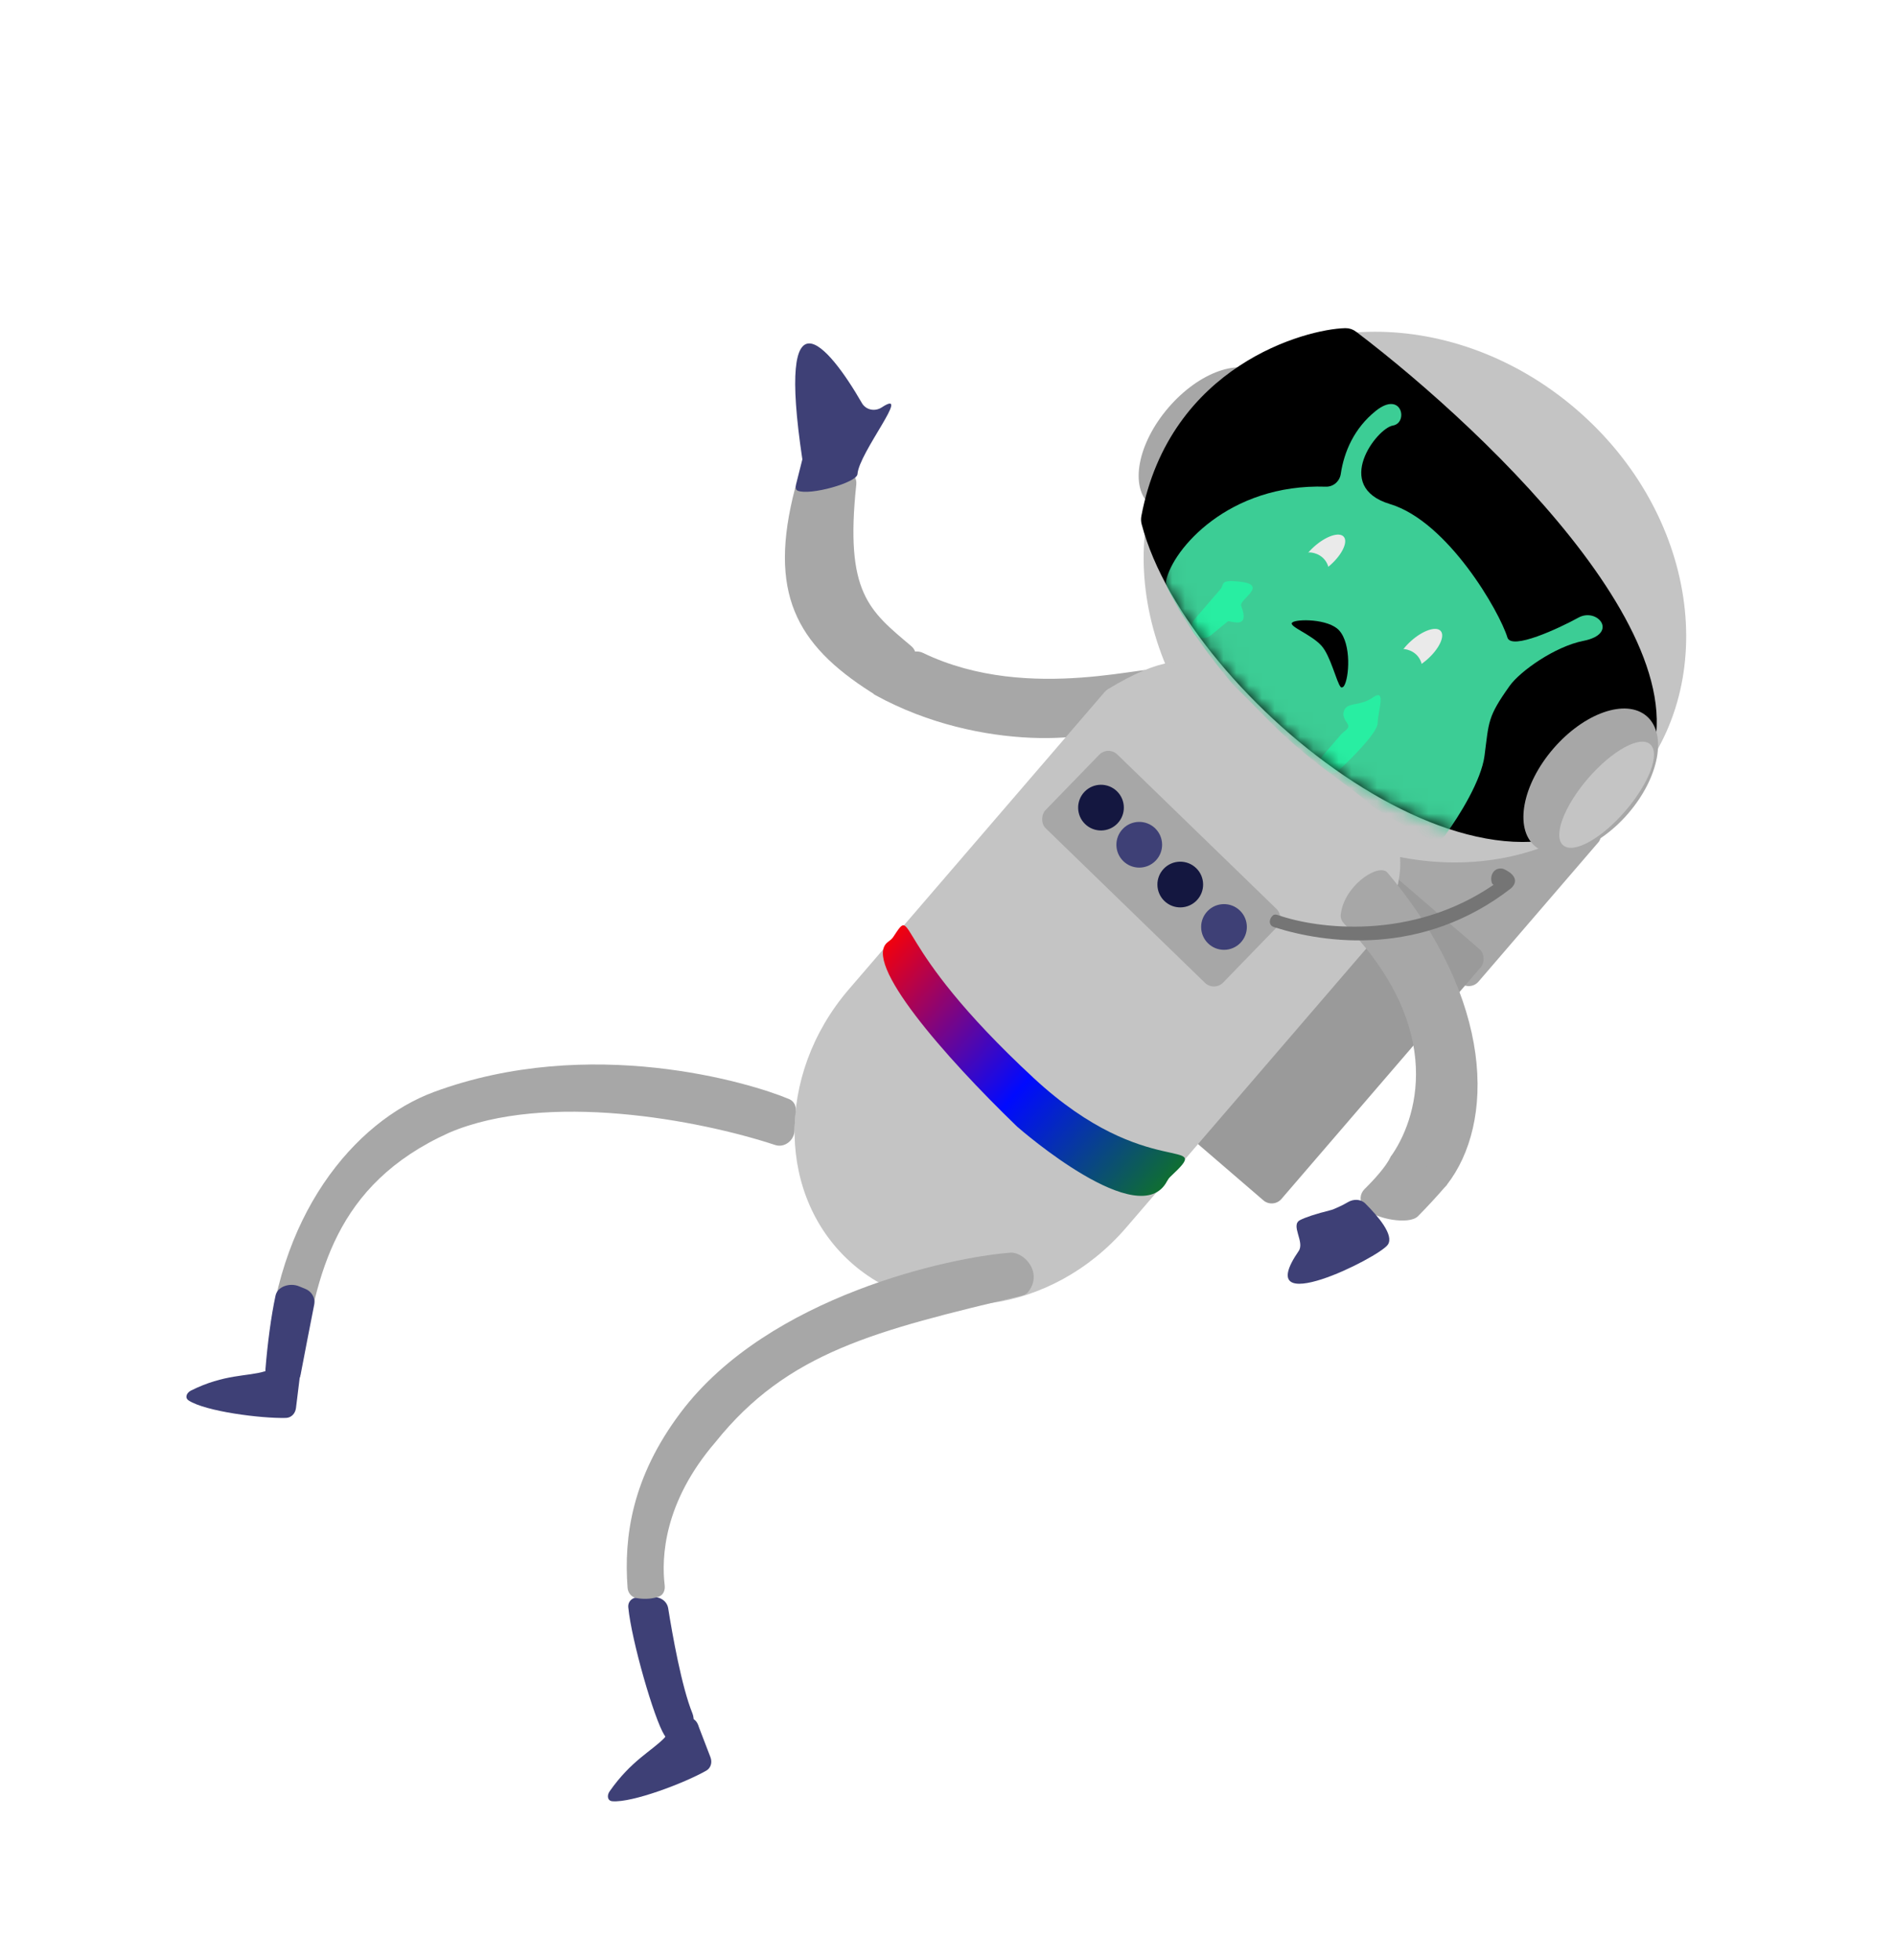 <svg width="148" height="153" viewBox="0 0 148 153" fill="none" xmlns="http://www.w3.org/2000/svg">
<rect x="100.859" y="43.842" width="32.405" height="16.351" rx="1" transform="rotate(40.713 100.859 43.842)" fill="#A7A7A7"/>
<rect x="91.682" y="53.594" width="32.405" height="25.864" rx="1" transform="rotate(40.713 91.682 53.594)" fill="#9A9A9A"/>
<ellipse cx="94.138" cy="34.332" rx="3.865" ry="6.689" transform="rotate(40.713 94.138 34.332)" fill="#A7A7A7"/>
<path d="M127.461 61.242C120.499 69.332 107.239 69.335 97.843 61.249C88.446 53.163 86.472 40.05 93.434 31.961C100.395 23.871 113.655 23.868 123.052 31.954C132.448 40.04 134.422 53.152 127.461 61.242Z" fill="#C4C4C4"/>
<path d="M126.96 61.595C134.8 52.304 116.078 34.282 105.565 26.295C105.407 26.175 105.225 26.107 105.026 26.111C102.105 26.178 91.748 28.915 89.586 40.366C89.56 40.504 89.563 40.645 89.599 40.781C93.116 54.224 117.136 73.239 126.96 61.595Z" fill="black" stroke="black"/>
<ellipse cx="124.172" cy="60.961" rx="3.865" ry="6.689" transform="rotate(40.713 124.172 60.961)" fill="#A7A7A7"/>
<ellipse cx="125.412" cy="62.028" rx="1.932" ry="5.203" transform="rotate(40.713 125.412 62.028)" fill="#C4C4C4"/>
<mask id="mask0_825_457" style="mask-type:alpha" maskUnits="userSpaceOnUse" x="89" y="25" width="41" height="41">
<path d="M126.961 61.597C134.8 52.306 116.078 34.284 105.565 26.296C105.407 26.176 105.225 26.108 105.027 26.113C102.105 26.18 91.749 28.916 89.587 40.368C89.561 40.506 89.564 40.647 89.599 40.782C93.117 54.225 117.136 73.241 126.961 61.597Z" fill="#CFC1C1" stroke="black"/>
</mask>
<g mask="url(#mask0_825_457)">
<path d="M103.498 37.984C95.899 37.73 91.536 42.883 91.026 45.312C90.99 45.484 91.02 45.656 91.095 45.815C93.147 50.139 99.879 59.638 111.604 65.481C112.018 65.687 112.521 65.575 112.795 65.202C113.954 63.623 115.629 60.889 115.879 58.994C116.232 56.312 116.094 55.983 117.846 53.525C118.657 52.388 121.372 50.456 123.603 50.017C126.393 49.468 124.702 47.382 123.21 48.204C121.718 49.026 117.975 50.777 117.665 49.752C117.063 47.759 113.024 40.703 108.507 39.343C103.989 37.983 107.467 33.423 108.727 33.213C109.957 33.008 109.425 30.444 107.395 32.067C105.71 33.416 104.919 35.245 104.658 36.996C104.573 37.566 104.074 38.004 103.498 37.984Z" fill="#3CCD95"/>
<ellipse cx="103.22" cy="43.375" rx="0.958" ry="2.235" transform="rotate(48.263 103.22 43.375)" fill="#EAEAEA"/>
<path d="M103.713 44.319C103.471 43.354 102.607 43.113 102.205 43.113C101.24 43.113 101.2 44.52 101.301 45.223C102.205 45.324 103.954 45.284 103.713 44.319Z" fill="#3CCD95"/>
<ellipse cx="110.791" cy="50.733" rx="0.958" ry="2.235" transform="rotate(48.263 110.791 50.733)" fill="#EAEAEA"/>
<path d="M110.986 51.856C110.745 50.891 109.881 50.65 109.479 50.65C108.514 50.65 108.474 52.057 108.574 52.761C109.479 52.861 111.227 52.821 110.986 51.856Z" fill="#3CCD95"/>
<path d="M93.246 48.332L95.313 45.931C95.55 45.573 95.262 45.255 96.63 45.379C99.171 45.609 96.694 46.774 96.886 47.284C97.593 49.156 96.133 48.447 95.849 48.49L95.623 48.675L94.488 49.604C94.074 49.942 93.459 49.844 93.171 49.394C92.959 49.062 92.989 48.631 93.246 48.332Z" fill="#28EEA2"/>
<path d="M107.536 56.449C107.511 57.155 105.707 59.002 104.441 60.183C104.129 60.474 103.65 60.477 103.326 60.199C102.97 59.892 102.93 59.355 103.236 58.998L104.636 57.371C104.997 56.953 105.464 56.863 105.141 56.415C104.972 56.181 104.826 55.89 104.871 55.63C105.029 54.712 106.084 55.199 107.159 54.439C108.234 53.679 107.573 55.427 107.536 56.449Z" fill="#28EEA2"/>
<path d="M104.656 53.621C104.729 53.7 104.851 53.627 104.911 53.538C105.307 52.939 105.512 50.287 104.533 49.203C103.706 48.287 101.198 48.292 100.871 48.587C100.544 48.883 102.325 49.483 103.153 50.399C103.87 51.193 104.333 53.273 104.656 53.621Z" fill="black"/>
</g>
<path d="M87.259 56.456C86.085 57.82 76.649 58.83 68.312 54.243C68.253 54.211 68.193 54.174 68.152 54.12C67.677 53.497 69.511 52.319 70.762 51.162C71.107 50.843 71.619 50.751 72.042 50.955C80.461 55.017 90.27 51.594 91.056 52.271C91.865 52.967 88.437 55.087 87.259 56.456Z" fill="#A7A7A7"/>
<path d="M68.219 54.13C68.146 54.111 68.076 54.076 68.012 54.035C62.111 50.284 59.946 46.233 62.062 38.107C62.364 37.242 64.479 36.612 66.151 36.826C66.617 36.886 66.892 37.339 66.842 37.806C65.937 46.294 67.846 47.65 71.143 50.436C71.457 50.702 71.577 51.135 71.398 51.505C70.824 52.693 69.597 54.497 68.219 54.13Z" fill="#A7A7A7"/>
<path d="M68.824 31.798C71.239 30.213 67.047 35.322 66.934 37.004C66.889 37.67 63.214 38.694 62.269 38.298C62.094 38.225 62.087 38.009 62.134 37.825L62.631 35.851C60.593 22.27 64.578 26.771 67.282 31.463C67.593 32.003 68.303 32.14 68.824 31.798Z" fill="#3E4076"/>
<path d="M86.246 53.987C86.314 53.908 86.398 53.838 86.488 53.784C94.601 48.892 95.262 53.145 101.202 58.256C107.142 63.367 111.588 63.898 108.044 72.337C108.004 72.431 107.948 72.523 107.881 72.601L87.899 95.822C82.112 102.547 72.578 103.831 66.604 98.69C60.63 93.549 60.479 83.931 66.266 77.206L86.246 53.987Z" fill="#C4C4C4"/>
<path d="M112.938 92.476C116.68 87.673 116.685 78.091 108.313 68.119C108.279 68.078 108.242 68.037 108.197 68.01C107.36 67.493 104.872 69.232 104.656 71.411C104.631 71.664 104.747 71.91 104.924 72.092C113.018 80.403 110.539 87.521 108.557 90.275C109.366 90.971 111.76 93.845 112.938 92.476Z" fill="#A7A7A7"/>
<path d="M106.682 94.39C107.362 95.118 109.988 95.631 110.688 94.921C111.352 94.249 112.103 93.447 112.938 92.476C112.129 91.78 109.735 88.906 108.557 90.275C108.214 91.017 107.292 92.043 106.52 92.799C106.146 93.165 106.089 93.749 106.444 94.133C106.522 94.217 106.602 94.303 106.682 94.39Z" fill="#A7A7A7"/>
<path d="M108.334 97.143C108.842 96.4 107.553 94.91 106.574 93.93C106.218 93.573 105.651 93.567 105.217 93.825C104.804 94.07 104.412 94.24 104.103 94.373L104.094 94.377C104.043 94.399 103.989 94.417 103.935 94.43C102.65 94.753 101.877 95.018 101.476 95.228C100.712 95.628 101.864 96.925 101.375 97.636C97.569 103.166 107.636 98.162 108.334 97.143Z" fill="#3E4076"/>
<rect x="86.499" y="58.189" width="19.324" height="8.027" rx="1" transform="rotate(44.132 86.499 58.189)" fill="#A7A7A7"/>
<circle cx="95.544" cy="72.348" r="1.784" transform="rotate(44.132 95.544 72.348)" fill="#3E4076"/>
<circle cx="92.13" cy="69.036" r="1.784" transform="rotate(44.132 92.13 69.036)" fill="#141740"/>
<circle cx="88.929" cy="65.931" r="1.784" transform="rotate(44.132 88.929 65.931)" fill="#3E4076"/>
<circle cx="85.942" cy="63.033" r="1.784" transform="rotate(44.132 85.942 63.033)" fill="#141740"/>
<path d="M62.021 88.218C62.012 88.991 61.245 89.608 60.511 89.365C54.548 87.398 42.647 85.162 35.055 88.407C33.935 87.443 32.958 86.286 33.868 85.228C46.042 80.727 58.568 84.499 61.608 85.785C61.968 85.938 62.153 86.306 62.117 86.695C62.061 87.297 62.026 87.773 62.021 88.218Z" fill="#A7A7A7"/>
<path d="M35.055 88.407C26.052 92.468 24.727 99.581 23.6 106.424C23.534 106.825 23.233 107.147 22.833 107.216C22.003 107.359 20.69 107.509 20.722 107.021C20.734 106.834 20.835 106.658 20.845 106.471C21.426 94.9 27.703 87.508 33.868 85.228C33.688 87.034 34.848 87.052 35.055 88.407Z" fill="#A7A7A7"/>
<path d="M20.672 107.028C20.789 106.992 20.892 106.924 20.995 106.859C21.826 106.339 23.544 106.561 23.446 107.28C23.433 107.368 23.404 107.453 23.393 107.541C23.357 107.836 23.261 108.621 23.103 109.898C23.051 110.319 22.74 110.656 22.316 110.666C20.374 110.715 16.043 110.158 14.73 109.306C14.404 109.095 14.561 108.702 14.909 108.528C17.518 107.225 19.341 107.442 20.672 107.028Z" fill="#3E4076"/>
<path d="M21.509 101.116C21.669 100.379 22.665 100.1 23.356 100.399C23.512 100.466 23.666 100.528 23.812 100.584C24.309 100.772 24.632 101.289 24.529 101.811C24.264 103.161 23.77 105.679 23.466 107.289C23.391 107.684 23.09 108.006 22.691 108.059C21.601 108.206 20.835 108 20.723 107C20.718 106.949 20.718 106.898 20.722 106.847C20.877 104.903 21.165 102.7 21.509 101.116Z" fill="#3E4076"/>
<path d="M51.848 135.654C51.933 135.566 51.993 135.459 52.049 135.351C52.535 134.41 54.113 133.359 54.541 134.753C54.55 134.782 54.56 134.812 54.571 134.84C54.64 135.022 54.935 135.795 55.458 137.148C55.61 137.544 55.495 137.988 55.126 138.197C53.437 139.158 49.357 140.712 47.797 140.581C47.41 140.549 47.363 140.129 47.586 139.81C49.259 137.417 50.878 136.656 51.848 135.654Z" fill="#3E4076"/>
<path d="M49.044 125.454C48.995 124.947 49.426 124.61 49.931 124.672C50.231 124.709 50.474 124.722 50.824 124.662C51.439 124.556 52.061 124.911 52.159 125.527C52.481 127.546 53.203 131.641 54.049 133.722C54.235 134.18 54.152 134.733 53.787 135.066C52.995 135.788 52.401 136.272 51.861 135.422C51.064 134.169 49.29 128.024 49.044 125.454Z" fill="#3E4076"/>
<path d="M80.254 100.838C80.137 100.985 79.963 101.078 79.781 101.121C68.352 103.848 61.488 105.508 55.843 112.56C54.4 112.24 52.833 111.603 53.135 110.24C60.038 101.08 74.37 98.111 78.763 97.779C79.865 97.598 81.477 99.297 80.254 100.838Z" fill="#A7A7A7"/>
<path d="M55.843 112.56C51.807 117.251 51.624 121.563 51.885 123.73C51.931 124.109 51.781 124.492 51.42 124.615C51.025 124.749 50.432 124.857 49.676 124.725C49.286 124.656 49.017 124.312 48.987 123.917C48.692 119.971 49.313 115.313 53.135 110.24C53.828 111.917 55.021 111.464 55.843 112.56Z" fill="#A7A7A7"/>
<path d="M91.348 91.849C91.247 91.944 91.16 92.071 91.096 92.193C88.966 96.239 79.762 88.25 79.405 87.938C79.394 87.928 79.389 87.923 79.378 87.913C73.703 82.431 67.279 75.087 69.294 73.532C69.449 73.413 69.615 73.295 69.723 73.132C71.497 70.45 69.247 73.532 80.692 84.142C89.619 92.419 94.979 88.445 91.348 91.849Z" fill="url(#paint0_linear_825_457)"/>
<path d="M117.949 69.333C110.989 74.73 103.371 73.61 99.491 72.372C99.366 72.333 99.242 72.275 99.178 72.161C99.03 71.898 99.188 71.602 99.358 71.449C99.466 71.352 99.616 71.371 99.753 71.419C102.839 72.5 110.182 73.441 116.594 69.053C116.537 69.036 116.491 68.995 116.465 68.929C116.275 68.451 116.52 67.734 117.211 67.788C117.275 67.793 117.337 67.811 117.396 67.836C117.939 68.069 118.695 68.638 117.949 69.333Z" fill="#757575"/>
<defs>
<linearGradient id="paint0_linear_825_457" x1="71.013" y1="70.322" x2="95.719" y2="91.975" gradientUnits="userSpaceOnUse">
<stop stop-color="#FF0000"/>
<stop offset="0.49" stop-color="#000AFF"/>
<stop offset="1" stop-color="#138700"/>
</linearGradient>
</defs>
</svg>
